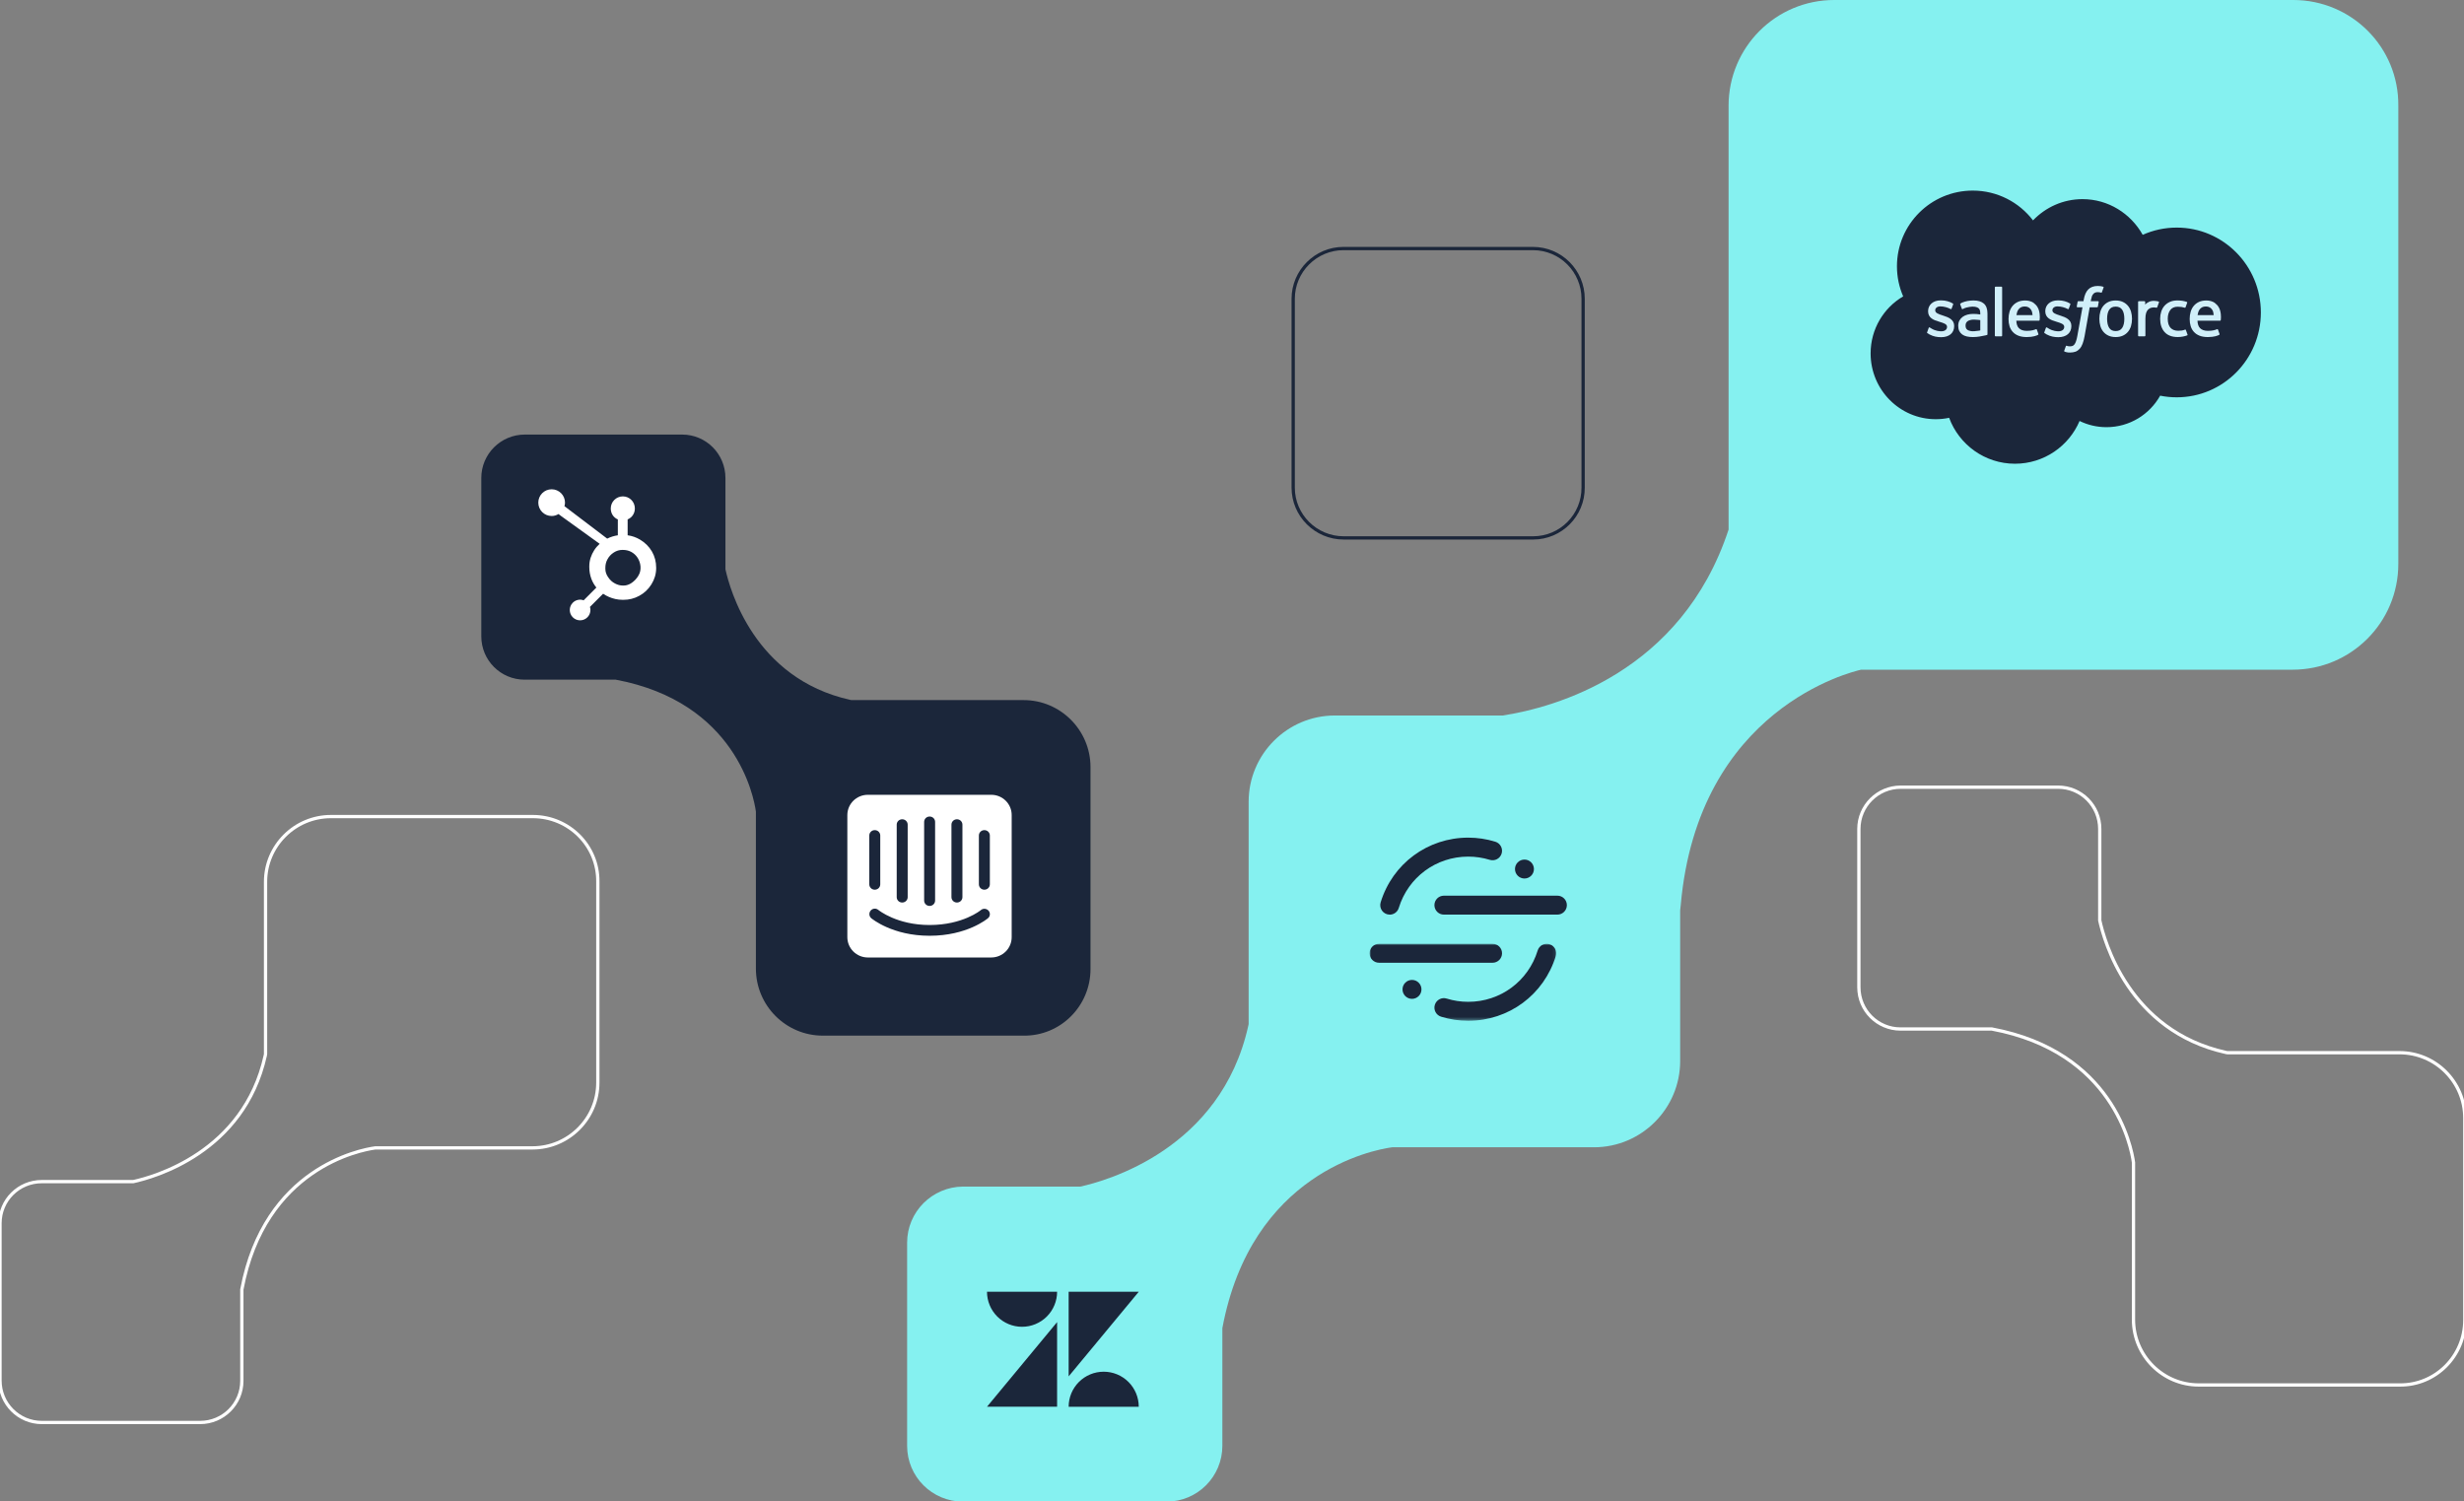 <?xml version="1.0" encoding="UTF-8"?>
<svg width="791px" height="482px" viewBox="0 0 791 482" version="1.1" xmlns="http://www.w3.org/2000/svg" xmlns:xlink="http://www.w3.org/1999/xlink">
    <rect x="0" y="0" width="791" height="482" fill="#808080" stroke="none"/>
    <title>Artboard</title>
    <defs>
        <polygon id="path-1" points="59.914 24.668 0 24.668 0 0 59.914 0"></polygon>
    </defs>
    <g id="Artboard" stroke="none" stroke-width="1" fill="none" fill-rule="evenodd">
        <g id="Group">
            <path d="M736.18,0 L588.835,0 C570.073,0 554.913,15.181 554.913,33.967 L554.913,170.023 C539.752,216.039 499.007,227.14 482.424,229.701 L428.508,229.701 C413.253,229.701 400.84,242.131 400.84,257.406 L400.84,328.755 C400.84,328.945 400.745,329.039 400.745,329.229 C391.933,369.078 354.978,379.135 346.829,380.938 L309.116,380.938 C299.262,381.033 291.207,389.003 291.207,398.965 L291.207,464.147 C291.207,474.109 299.262,482.079 309.116,482.079 L374.498,482.079 C384.447,482.079 392.407,474.014 392.407,464.147 L392.407,426.385 C401.693,376.669 440.637,369.173 446.891,368.319 L511.704,368.319 C526.96,368.319 539.373,355.89 539.373,340.615 L539.373,292.226 C539.467,291.657 539.467,291.088 539.562,290.519 C545.153,227.329 594.615,215.659 597.458,214.995 L735.991,214.995 C754.752,214.995 769.915,199.815 769.915,181.029 L769.915,33.967 C770.103,15.181 754.942,0 736.18,0 Z" id="Path" fill="#85F1F0" fill-rule="nonzero"></path>
            <path d="M652.643,70.751 C656.684,66.541 662.309,63.93 668.53,63.93 C676.8,63.93 684.015,68.541 687.857,75.387 C691.196,73.895 694.892,73.065 698.78,73.065 C713.696,73.065 725.788,85.263 725.788,100.309 C725.788,115.356 713.696,127.554 698.78,127.554 C696.96,127.554 695.181,127.372 693.461,127.024 C690.077,133.06 683.629,137.137 676.229,137.137 C673.13,137.137 670.2,136.422 667.591,135.149 C664.161,143.217 656.17,148.875 646.856,148.875 C637.157,148.875 628.891,142.737 625.718,134.13 C624.331,134.425 622.894,134.578 621.42,134.578 C609.872,134.578 600.51,125.12 600.51,113.45 C600.51,105.63 604.716,98.802 610.966,95.149 C609.679,92.189 608.964,88.921 608.964,85.486 C608.964,72.066 619.859,61.187 633.297,61.187 C641.186,61.187 648.198,64.938 652.643,70.751 Z" id="Path" fill="#1B263A" fill-rule="nonzero"></path>
            <path d="M618.656,106.659 C618.577,106.864 618.684,106.907 618.709,106.943 C618.945,107.114 619.184,107.237 619.425,107.375 C620.703,108.053 621.909,108.251 623.171,108.251 C625.741,108.251 627.336,106.884 627.336,104.683 L627.336,104.641 C627.336,102.606 625.535,101.867 623.845,101.334 L623.626,101.262 C622.352,100.848 621.252,100.492 621.252,99.653 L621.252,99.608 C621.252,98.891 621.895,98.362 622.891,98.362 C623.997,98.362 625.31,98.73 626.156,99.198 C626.156,99.198 626.404,99.358 626.495,99.117 C626.545,98.989 626.974,97.836 627.018,97.711 C627.066,97.576 626.981,97.475 626.893,97.422 C625.928,96.835 624.593,96.433 623.212,96.433 L622.955,96.435 C620.603,96.435 618.961,97.856 618.961,99.892 L618.961,99.935 C618.961,102.082 620.772,102.778 622.469,103.263 L622.742,103.347 C623.979,103.727 625.045,104.053 625.045,104.924 L625.045,104.967 C625.045,105.763 624.352,106.356 623.235,106.356 C622.801,106.356 621.418,106.347 619.925,105.403 C619.744,105.297 619.639,105.221 619.5,105.137 C619.427,105.09 619.243,105.01 619.163,105.253 L618.656,106.659 Z" id="Path" fill="#D0EFF9" fill-rule="nonzero"></path>
            <path d="M656.275,106.659 C656.196,106.864 656.303,106.907 656.328,106.943 C656.564,107.114 656.803,107.237 657.044,107.375 C658.322,108.053 659.528,108.251 660.79,108.251 C663.36,108.251 664.955,106.884 664.955,104.683 L664.955,104.641 C664.955,102.606 663.154,101.867 661.464,101.334 L661.245,101.262 C659.971,100.848 658.871,100.492 658.871,99.653 L658.871,99.608 C658.871,98.891 659.514,98.362 660.51,98.362 C661.616,98.362 662.93,98.73 663.775,99.198 C663.775,99.198 664.024,99.358 664.115,99.117 C664.164,98.989 664.593,97.836 664.637,97.711 C664.686,97.576 664.6,97.475 664.512,97.422 C663.547,96.835 662.212,96.433 660.831,96.433 L660.574,96.435 C658.222,96.435 656.58,97.856 656.58,99.892 L656.58,99.935 C656.58,102.082 658.391,102.778 660.088,103.263 L660.362,103.347 C661.598,103.727 662.665,104.053 662.665,104.924 L662.665,104.967 C662.665,105.763 661.971,106.356 660.854,106.356 C660.42,106.356 659.037,106.347 657.544,105.403 C657.363,105.297 657.256,105.224 657.121,105.137 C657.074,105.106 656.857,105.023 656.782,105.253 L656.275,106.659 Z" id="Path" fill="#D0EFF9" fill-rule="nonzero"></path>
            <path d="M681.96,102.349 C681.96,103.593 681.728,104.573 681.271,105.265 C680.82,105.95 680.136,106.284 679.183,106.284 C678.229,106.284 677.549,105.952 677.104,105.265 C676.655,104.575 676.426,103.593 676.426,102.349 C676.426,101.107 676.655,100.129 677.104,99.444 C677.549,98.766 678.229,98.436 679.183,98.436 C680.136,98.436 680.82,98.766 681.273,99.444 C681.728,100.129 681.96,101.107 681.96,102.349 Z M684.105,100.043 C683.895,99.331 683.566,98.703 683.129,98.18 C682.692,97.656 682.139,97.234 681.482,96.927 C680.827,96.622 680.052,96.467 679.183,96.467 C678.312,96.467 677.538,96.622 676.883,96.927 C676.226,97.234 675.673,97.656 675.234,98.18 C674.799,98.705 674.47,99.333 674.258,100.043 C674.049,100.752 673.944,101.526 673.944,102.349 C673.944,103.172 674.049,103.948 674.258,104.655 C674.47,105.365 674.797,105.993 675.236,106.518 C675.673,107.043 676.228,107.462 676.883,107.76 C677.54,108.058 678.312,108.21 679.183,108.21 C680.052,108.21 680.825,108.058 681.482,107.76 C682.137,107.462 682.692,107.043 683.129,106.518 C683.566,105.995 683.895,105.367 684.105,104.655 C684.316,103.946 684.421,103.17 684.421,102.349 C684.421,101.528 684.316,100.752 684.105,100.043 Z" id="Shape" fill="#D0EFF9" fill-rule="nonzero"></path>
            <path d="M701.718,105.952 C701.647,105.743 701.445,105.822 701.445,105.822 C701.133,105.941 700.801,106.052 700.448,106.107 C700.089,106.163 699.695,106.191 699.272,106.191 C698.233,106.191 697.409,105.882 696.818,105.272 C696.225,104.662 695.893,103.675 695.897,102.34 C695.901,101.125 696.193,100.211 696.72,99.515 C697.243,98.823 698.038,98.468 699.1,98.468 C699.985,98.468 700.66,98.569 701.367,98.792 C701.367,98.792 701.536,98.865 701.617,98.644 C701.804,98.123 701.943,97.75 702.143,97.177 C702.2,97.015 702.061,96.945 702.011,96.926 C701.733,96.817 701.076,96.64 700.58,96.565 C700.116,96.494 699.573,96.456 698.97,96.456 C698.069,96.456 697.266,96.61 696.579,96.917 C695.893,97.222 695.312,97.643 694.851,98.168 C694.391,98.692 694.041,99.32 693.807,100.031 C693.575,100.739 693.457,101.517 693.457,102.34 C693.457,104.119 693.938,105.558 694.885,106.611 C695.835,107.667 697.26,108.204 699.12,108.204 C700.219,108.204 701.347,107.981 702.157,107.662 C702.157,107.662 702.313,107.587 702.245,107.406 L701.718,105.952 Z" id="Path" fill="#D0EFF9" fill-rule="nonzero"></path>
            <path d="M705.472,101.157 C705.573,100.467 705.764,99.892 706.059,99.444 C706.503,98.764 707.181,98.391 708.134,98.391 C709.087,98.391 709.717,98.766 710.169,99.444 C710.469,99.892 710.599,100.492 710.651,101.157 L705.472,101.157 Z M712.694,99.639 C712.512,98.952 712.06,98.258 711.764,97.94 C711.297,97.437 710.84,97.085 710.386,96.889 C709.794,96.635 709.084,96.468 708.306,96.468 C707.399,96.468 706.576,96.619 705.909,96.933 C705.24,97.248 704.678,97.676 704.237,98.209 C703.796,98.741 703.464,99.375 703.253,100.094 C703.041,100.809 702.934,101.589 702.934,102.412 C702.934,103.249 703.045,104.029 703.264,104.73 C703.485,105.437 703.839,106.06 704.317,106.576 C704.794,107.095 705.407,107.502 706.143,107.785 C706.873,108.067 707.76,108.214 708.779,108.212 C710.875,108.205 711.98,107.737 712.435,107.486 C712.515,107.441 712.592,107.362 712.496,107.138 L712.021,105.808 C711.95,105.61 711.748,105.683 711.748,105.683 C711.229,105.876 710.49,106.222 708.768,106.219 C707.642,106.217 706.807,105.885 706.284,105.366 C705.747,104.834 705.484,104.052 705.438,102.949 L712.699,102.956 C712.699,102.956 712.89,102.953 712.91,102.767 C712.917,102.689 713.16,101.275 712.694,99.639 Z" id="Shape" fill="#D0EFF9" fill-rule="nonzero"></path>
            <path d="M647.319,101.157 C647.423,100.467 647.612,99.892 647.906,99.444 C648.351,98.764 649.029,98.391 649.982,98.391 C650.935,98.391 651.565,98.766 652.018,99.444 C652.316,99.892 652.446,100.492 652.498,101.157 L647.319,101.157 Z M654.54,99.639 C654.358,98.952 653.908,98.258 653.612,97.94 C653.144,97.437 652.687,97.085 652.234,96.889 C651.642,96.635 650.931,96.468 650.153,96.468 C649.248,96.468 648.424,96.619 647.757,96.933 C647.087,97.248 646.525,97.676 646.084,98.209 C645.644,98.741 645.312,99.375 645.101,100.094 C644.891,100.809 644.782,101.589 644.782,102.412 C644.782,103.249 644.892,104.029 645.112,104.73 C645.333,105.437 645.686,106.06 646.165,106.576 C646.641,107.095 647.255,107.502 647.99,107.785 C648.72,108.067 649.607,108.214 650.626,108.212 C652.723,108.205 653.828,107.737 654.283,107.486 C654.363,107.441 654.44,107.362 654.344,107.138 L653.871,105.808 C653.797,105.61 653.596,105.683 653.596,105.683 C653.076,105.876 652.339,106.222 650.614,106.219 C649.489,106.217 648.654,105.885 648.131,105.366 C647.594,104.834 647.332,104.052 647.285,102.949 L654.547,102.956 C654.547,102.956 654.738,102.953 654.758,102.767 C654.765,102.689 655.007,101.275 654.54,99.639 Z" id="Shape" fill="#D0EFF9" fill-rule="nonzero"></path>
            <path d="M631.624,105.912 C631.341,105.686 631.301,105.629 631.205,105.482 C631.062,105.259 630.989,104.942 630.989,104.538 C630.989,103.899 631.2,103.441 631.637,103.132 C631.632,103.134 632.261,102.588 633.743,102.607 C634.783,102.621 635.713,102.775 635.713,102.775 L635.713,106.076 L635.715,106.076 C635.715,106.076 634.792,106.275 633.753,106.337 C632.276,106.426 631.619,105.91 631.624,105.912 Z M634.514,100.81 C634.219,100.789 633.837,100.776 633.38,100.776 C632.758,100.776 632.156,100.855 631.592,101.007 C631.025,101.158 630.514,101.395 630.075,101.71 C629.635,102.025 629.279,102.429 629.022,102.907 C628.765,103.385 628.635,103.949 628.635,104.581 C628.635,105.224 628.746,105.782 628.967,106.239 C629.188,106.698 629.508,107.079 629.915,107.374 C630.318,107.668 630.816,107.884 631.394,108.014 C631.963,108.145 632.609,108.211 633.316,108.211 C634.06,108.211 634.803,108.15 635.522,108.027 C636.234,107.906 637.108,107.729 637.351,107.674 C637.592,107.617 637.86,107.543 637.86,107.543 C638.04,107.499 638.026,107.306 638.026,107.306 L638.022,100.666 C638.022,99.209 637.633,98.13 636.867,97.46 C636.105,96.793 634.983,96.456 633.532,96.456 C632.988,96.456 632.112,96.531 631.587,96.636 C631.587,96.636 630,96.943 629.347,97.453 C629.347,97.453 629.204,97.543 629.283,97.743 L629.797,99.124 C629.861,99.302 630.034,99.242 630.034,99.242 C630.034,99.242 630.09,99.22 630.154,99.183 C631.551,98.422 633.318,98.446 633.318,98.446 C634.103,98.446 634.706,98.603 635.113,98.915 C635.509,99.218 635.711,99.677 635.711,100.644 L635.711,100.951 C635.086,100.862 634.514,100.81 634.514,100.81 Z" id="Shape" fill="#D0EFF9" fill-rule="nonzero"></path>
            <path d="M693.08,97.069 C693.135,96.904 693.019,96.826 692.971,96.808 C692.848,96.76 692.231,96.63 691.754,96.599 C690.842,96.544 690.335,96.697 689.882,96.901 C689.432,97.104 688.933,97.433 688.654,97.806 L688.654,96.922 C688.654,96.799 688.567,96.701 688.446,96.701 L686.584,96.701 C686.463,96.701 686.375,96.799 686.375,96.922 L686.375,107.753 C686.375,107.874 686.475,107.974 686.597,107.974 L688.504,107.974 C688.626,107.974 688.724,107.874 688.724,107.753 L688.724,102.342 C688.724,101.616 688.804,100.891 688.965,100.436 C689.122,99.986 689.336,99.626 689.6,99.367 C689.866,99.11 690.168,98.93 690.498,98.828 C690.835,98.725 691.208,98.691 691.472,98.691 C691.852,98.691 692.27,98.789 692.27,98.789 C692.409,98.805 692.488,98.719 692.534,98.593 C692.659,98.261 693.012,97.267 693.08,97.069 Z" id="Path" fill="#D0EFF9" fill-rule="nonzero"></path>
            <path d="M675.171,92.049 C674.939,91.977 674.728,91.929 674.454,91.877 C674.175,91.828 673.843,91.802 673.467,91.802 C672.153,91.802 671.118,92.174 670.392,92.905 C669.669,93.633 669.178,94.742 668.932,96.2 L668.843,96.691 L667.194,96.691 C667.194,96.691 666.994,96.683 666.951,96.901 L666.682,98.413 C666.662,98.555 666.725,98.646 666.917,98.646 L668.522,98.646 L666.894,107.734 C666.767,108.465 666.621,109.067 666.459,109.523 C666.3,109.973 666.145,110.311 665.952,110.557 C665.766,110.792 665.591,110.967 665.288,111.069 C665.038,111.153 664.749,111.192 664.433,111.192 C664.258,111.192 664.025,111.163 663.851,111.128 C663.68,111.094 663.589,111.056 663.459,111.001 C663.459,111.001 663.271,110.93 663.196,111.117 C663.138,111.272 662.709,112.448 662.658,112.593 C662.608,112.737 662.679,112.85 662.77,112.884 C662.984,112.959 663.143,113.009 663.434,113.078 C663.837,113.173 664.178,113.178 664.497,113.178 C665.165,113.178 665.775,113.084 666.28,112.902 C666.787,112.718 667.23,112.398 667.622,111.967 C668.045,111.499 668.311,111.01 668.564,110.341 C668.816,109.68 669.032,108.86 669.203,107.903 L670.84,98.646 L673.231,98.646 C673.231,98.646 673.433,98.653 673.474,98.434 L673.745,96.924 C673.763,96.78 673.702,96.691 673.508,96.691 L671.186,96.691 C671.199,96.639 671.304,95.821 671.57,95.052 C671.684,94.726 671.898,94.46 672.078,94.278 C672.257,94.099 672.462,93.973 672.687,93.899 C672.917,93.825 673.179,93.789 673.467,93.789 C673.684,93.789 673.9,93.814 674.063,93.848 C674.288,93.896 674.375,93.921 674.434,93.939 C674.671,94.01 674.703,93.94 674.75,93.826 L675.305,92.302 C675.362,92.138 675.221,92.068 675.171,92.049 Z" id="Path" fill="#D0EFF9" fill-rule="nonzero"></path>
            <path d="M642.732,107.753 C642.732,107.874 642.645,107.973 642.524,107.973 L640.598,107.973 C640.477,107.973 640.391,107.874 640.391,107.753 L640.391,92.256 C640.391,92.135 640.477,92.036 640.598,92.036 L642.524,92.036 C642.645,92.036 642.732,92.135 642.732,92.256 L642.732,107.753 Z" id="Path" fill="#D0EFF9" fill-rule="nonzero"></path>
            <path d="M339.354,424.446 L339.354,451.618 L316.848,451.618 L339.354,424.446 Z M339.354,414.696 C339.354,417.68 338.168,420.542 336.058,422.653 C333.948,424.763 331.085,425.949 328.101,425.949 C325.117,425.949 322.254,424.763 320.144,422.653 C318.034,420.542 316.848,417.68 316.848,414.696 L339.354,414.696 Z M343.061,451.62 C343.061,448.636 344.247,445.774 346.357,443.663 C348.468,441.553 351.33,440.367 354.314,440.367 C357.299,440.367 360.161,441.553 362.271,443.663 C364.382,445.774 365.567,448.636 365.567,451.62 L343.061,451.62 Z M343.061,441.87 L343.061,414.696 L365.572,414.696 L343.061,441.867 L343.061,441.87 Z" id="Shape" fill="#1B263A" fill-rule="nonzero"></path>
            <g id="Clipped" transform="translate(439.666, 302.993)">
                <mask id="mask-2" fill="white">
                    <use xlink:href="#path-1"></use>
                </mask>
                <g id="Path"></g>
                <g id="Group" mask="url(#mask-2)" fill="#1B263A">
                    <g transform="translate(0, -0.003)" id="Path">
                        <path d="M39.48,6.087 L3.042,6.087 C1.361,6.087 0,4.726 0,3.046 C0,1.365 1.361,0.005 3.042,0.005 L39.48,0.005 C41.161,0.005 42.521,1.365 42.521,3.046 C42.521,4.726 41.161,6.087 39.48,6.087 Z"></path>
                        <path d="M31.667,24.716 C28.699,24.716 25.767,24.275 22.954,23.403 C22.184,23.165 21.54,22.63 21.164,21.916 C20.788,21.203 20.71,20.369 20.949,19.599 C21.446,17.987 23.154,17.09 24.754,17.591 C26.984,18.283 29.309,18.633 31.667,18.633 C41.987,18.633 50.947,12.011 53.965,2.15 C54.081,1.768 54.272,1.413 54.527,1.105 C54.781,0.797 55.093,0.542 55.446,0.355 C55.799,0.168 56.185,0.052 56.582,0.014 C56.98,-0.024 57.381,0.017 57.762,0.135 C59.368,0.621 60.271,2.324 59.78,3.929 C55.976,16.361 44.678,24.716 31.667,24.716 Z"></path>
                    </g>
                </g>
            </g>
            <path d="M499.959,293.625 L463.522,293.625 C461.842,293.625 460.481,292.264 460.481,290.584 C460.481,288.904 461.842,287.543 463.522,287.543 L499.959,287.543 C501.639,287.543 503,288.904 503,290.584 C503,292.264 501.639,293.625 499.959,293.625 Z" id="Path" fill="#1B263A"></path>
            <path d="M446.128,293.626 C445.652,293.626 445.183,293.515 444.759,293.301 C444.334,293.087 443.965,292.776 443.682,292.393 C443.4,292.011 443.21,291.568 443.13,291.099 C443.05,290.63 443.08,290.149 443.22,289.694 C447.025,277.263 458.323,268.913 471.332,268.913 C474.303,268.913 477.235,269.354 480.045,270.227 C480.427,270.345 480.781,270.537 481.089,270.793 C481.396,271.048 481.65,271.361 481.836,271.714 C482.022,272.068 482.137,272.454 482.174,272.852 C482.211,273.25 482.169,273.651 482.05,274.032 C481.932,274.414 481.741,274.769 481.485,275.076 C481.23,275.384 480.917,275.638 480.563,275.824 C480.21,276.01 479.823,276.125 479.425,276.161 C479.028,276.198 478.626,276.155 478.245,276.037 C476.017,275.352 473.691,275.003 471.332,275.003 C461.015,275.003 452.053,281.625 449.035,291.486 C448.845,292.108 448.459,292.653 447.936,293.04 C447.413,293.428 446.78,293.637 446.129,293.638" id="Path" fill="#1B263A"></path>
            <path d="M492.426,278.995 C492.426,279.801 492.106,280.575 491.536,281.145 C490.965,281.716 490.192,282.036 489.385,282.036 C488.579,282.036 487.805,281.716 487.235,281.145 C486.664,280.575 486.344,279.801 486.344,278.995 C486.344,278.188 486.664,277.415 487.235,276.844 C487.805,276.274 488.579,275.954 489.385,275.954 C490.192,275.954 490.965,276.274 491.536,276.844 C492.106,277.415 492.426,278.188 492.426,278.995 L492.426,278.995 Z M456.323,317.629 C456.323,318.436 456.003,319.209 455.432,319.78 C454.862,320.35 454.088,320.67 453.282,320.67 C452.475,320.67 451.702,320.35 451.131,319.78 C450.561,319.209 450.241,318.436 450.241,317.629 C450.241,316.823 450.561,316.049 451.131,315.479 C451.702,314.908 452.475,314.588 453.282,314.588 C454.088,314.588 454.862,314.908 455.432,315.479 C456.003,316.049 456.323,316.823 456.323,317.629 Z" id="Shape" fill="#1B263A"></path>
            <path d="M350.077,311.108 L350.077,246.271 C350.077,234.409 340.445,224.757 328.608,224.757 L273.319,224.757 C273.172,224.757 273.098,224.684 272.951,224.684 C242.071,217.832 234.278,189.097 232.881,182.761 L232.881,153.437 C232.881,145.774 226.705,139.512 218.985,139.512 L168.475,139.512 C160.755,139.512 154.506,145.774 154.506,153.437 L154.506,204.275 C154.506,212.011 160.755,218.2 168.402,218.2 L197.664,218.2 C236.19,225.42 241.998,255.702 242.66,260.565 L242.66,310.961 C242.66,322.823 252.291,332.477 264.128,332.477 L328.608,332.477 C340.445,332.622 350.077,322.97 350.077,311.108 Z" id="Path" fill="#1B263A" fill-rule="nonzero"></path>
            <path d="M209.293,177.061 C208.361,175.458 207.05,174.172 205.411,173.205 C204.187,172.492 202.917,172.04 201.486,171.845 L201.486,166.751 C202.917,166.144 203.805,164.799 203.805,163.23 C203.805,161.092 202.09,159.359 199.954,159.359 C197.815,159.359 196.07,161.092 196.07,163.23 C196.07,164.799 196.907,166.144 198.338,166.751 L198.338,171.847 C197.193,172.013 196.006,172.37 194.922,172.918 C192.708,171.237 185.448,165.72 181.201,162.498 C181.301,162.135 181.379,161.76 181.379,161.365 C181.379,158.997 179.461,157.077 177.092,157.077 C174.722,157.077 172.805,158.997 172.805,161.365 C172.805,163.733 174.724,165.654 177.094,165.654 C177.902,165.654 178.649,165.417 179.294,165.029 L180.191,165.709 L192.507,174.583 C191.856,175.18 191.249,175.86 190.764,176.623 C189.781,178.179 189.18,179.89 189.18,181.757 L189.18,182.146 C189.18,183.457 189.429,184.694 189.853,185.856 C190.227,186.871 190.773,187.793 191.449,188.628 L187.362,192.725 C186.769,192.505 186.126,192.459 185.509,192.595 C184.891,192.73 184.326,193.041 183.88,193.489 C183.571,193.796 183.327,194.161 183.16,194.564 C182.994,194.966 182.909,195.397 182.91,195.833 C182.911,196.718 183.256,197.55 183.882,198.176 C184.189,198.484 184.554,198.729 184.956,198.896 C185.358,199.063 185.79,199.148 186.225,199.147 C186.661,199.148 187.092,199.063 187.494,198.896 C187.897,198.729 188.262,198.484 188.569,198.176 C188.878,197.868 189.122,197.503 189.289,197.101 C189.455,196.699 189.54,196.268 189.539,195.833 C189.539,195.49 189.486,195.156 189.387,194.838 L193.612,190.613 C194.191,191.013 194.816,191.35 195.489,191.64 C196.815,192.214 198.28,192.563 199.882,192.563 L200.175,192.563 C201.947,192.563 203.618,192.147 205.189,191.296 C206.844,190.396 208.14,189.166 209.118,187.596 C210.102,186.021 210.644,184.282 210.644,182.368 L210.644,182.272 C210.644,180.389 210.208,178.652 209.293,177.061 Z M204.13,185.925 C202.984,187.199 201.666,187.984 200.175,187.984 L199.93,187.984 C199.079,187.984 198.246,187.749 197.431,187.321 C196.513,186.85 195.814,186.178 195.243,185.327 C194.652,184.492 194.332,183.58 194.332,182.614 L194.332,182.32 C194.332,181.37 194.514,180.468 194.974,179.617 C195.465,178.687 196.129,177.963 197.011,177.388 C197.878,176.817 198.803,176.537 199.834,176.537 L199.93,176.537 C200.865,176.537 201.749,176.721 202.585,177.148 C203.435,177.604 204.13,178.226 204.669,179.045 C205.193,179.864 205.504,180.748 205.604,181.71 C205.62,181.91 205.628,182.115 205.628,182.311 C205.628,183.617 205.129,184.827 204.13,185.925 Z" id="Shape" fill="#FFFFFF" fill-rule="nonzero"></path>
            <path d="M318.222,255.162 L278.604,255.162 C274.941,255.162 272.018,258.085 272.018,261.677 L272.018,300.873 C272.018,304.466 274.976,307.388 278.604,307.388 L318.187,307.388 C321.849,307.388 324.772,304.466 324.772,300.873 L324.772,261.713 C324.808,258.085 321.849,255.162 318.222,255.162 Z M305.439,264.741 C305.439,263.79 306.213,263.016 307.199,263.016 C308.185,263.016 308.96,263.79 308.96,264.741 L308.96,288.019 C308.96,288.97 308.185,289.745 307.199,289.745 C306.213,289.745 305.439,288.97 305.439,288.019 L305.439,264.741 Z M296.67,263.861 C296.67,262.91 297.444,262.135 298.43,262.135 C299.417,262.135 300.191,262.91 300.191,263.861 L300.191,289.111 C300.191,290.062 299.417,290.837 298.43,290.837 C297.444,290.837 296.67,290.062 296.67,289.111 L296.67,263.861 Z M287.865,264.741 C287.865,263.79 288.64,263.016 289.626,263.016 C290.612,263.016 291.387,263.79 291.387,264.741 L291.387,288.019 C291.387,288.97 290.612,289.745 289.626,289.745 C288.64,289.745 287.865,288.97 287.865,288.019 L287.865,264.741 Z M279.061,268.228 C279.061,267.277 279.836,266.502 280.822,266.502 C281.808,266.502 282.583,267.277 282.583,268.228 L282.583,283.899 C282.583,284.85 281.808,285.625 280.822,285.625 C279.836,285.625 279.061,284.85 279.061,283.899 L279.061,268.228 Z M317.166,294.781 C316.884,295.027 310.369,300.416 298.43,300.416 C286.492,300.416 279.977,294.992 279.695,294.781 C278.956,294.147 278.885,293.055 279.519,292.316 C280.153,291.576 281.245,291.506 281.984,292.14 C282.09,292.21 287.901,296.964 298.43,296.964 C309.101,296.964 314.841,292.21 314.877,292.175 C315.616,291.541 316.708,291.647 317.342,292.351 C317.976,293.055 317.905,294.182 317.166,294.781 Z M317.764,283.899 C317.764,284.85 316.99,285.625 316.004,285.625 C315.017,285.625 314.243,284.85 314.243,283.899 L314.243,268.228 C314.243,267.277 315.017,266.502 316.004,266.502 C316.99,266.502 317.764,267.277 317.764,268.228 L317.764,283.899 Z" id="Shape" fill="#FFFFFF" fill-rule="nonzero"></path>
            <path d="M85.16,338.863 L85.172,338.807 L85.172,338.762 C85.174,338.757 85.177,338.747 85.182,338.732 L85.185,338.724 C85.204,338.665 85.246,338.542 85.246,338.382 L85.246,283.093 C85.246,271.546 94.662,262.149 106.235,262.149 L171.072,262.149 C182.646,262.149 192.057,271.546 191.915,283.086 L191.915,283.093 L191.915,347.572 C191.915,359.118 182.498,368.516 170.924,368.516 L120.528,368.516 L120.493,368.516 L120.458,368.521 C115.512,369.194 84.931,375.078 77.647,413.94 L77.638,413.988 L77.638,414.037 L77.638,443.299 C77.638,450.656 71.684,456.67 64.238,456.67 L13.4,456.67 C6.028,456.67 0,450.656 0,443.225 L0,392.715 C0,385.288 6.025,379.344 13.4,379.344 L42.724,379.344 L42.781,379.344 L42.837,379.332 C49.198,377.93 78.235,370.072 85.16,338.863 Z" id="Path" stroke="#FFFFFF" stroke-width="1.05"></path>
            <path d="M714.548,337.87 L714.604,337.883 L714.649,337.883 C714.655,337.884 714.664,337.887 714.679,337.892 L714.687,337.895 C714.746,337.915 714.87,337.956 715.03,337.956 L770.319,337.956 C781.865,337.956 791.262,347.372 791.262,358.945 L791.262,423.782 C791.262,435.357 781.865,444.768 770.325,444.626 L770.319,444.626 L705.839,444.626 C694.293,444.626 684.896,435.208 684.896,423.635 L684.896,373.239 L684.896,373.203 L684.891,373.168 C684.218,368.222 678.333,337.641 639.471,330.358 L639.423,330.349 L639.375,330.349 L610.112,330.349 C602.755,330.349 596.742,324.394 596.742,316.949 L596.742,266.111 C596.742,258.739 602.755,252.711 610.186,252.711 L660.696,252.711 C668.123,252.711 674.067,258.735 674.067,266.111 L674.067,295.435 L674.067,295.492 L674.079,295.548 C675.482,301.908 683.339,330.945 714.548,337.87 Z" id="Path" stroke="#FFFFFF" stroke-width="1.05"></path>
            <path d="M508.22,156.468 L508.22,156.473 C508.304,165.434 501.05,172.688 492.175,172.688 L431.364,172.688 C422.399,172.688 415.145,165.43 415.145,156.556 L415.145,95.922 C415.145,87.046 422.401,79.79 431.276,79.79 L492.087,79.79 C501.049,79.79 508.22,87.044 508.22,95.922 L508.22,156.468 Z" id="Path" stroke="#1B263A" stroke-width="1.05"></path>
        </g>
    </g>
</svg>